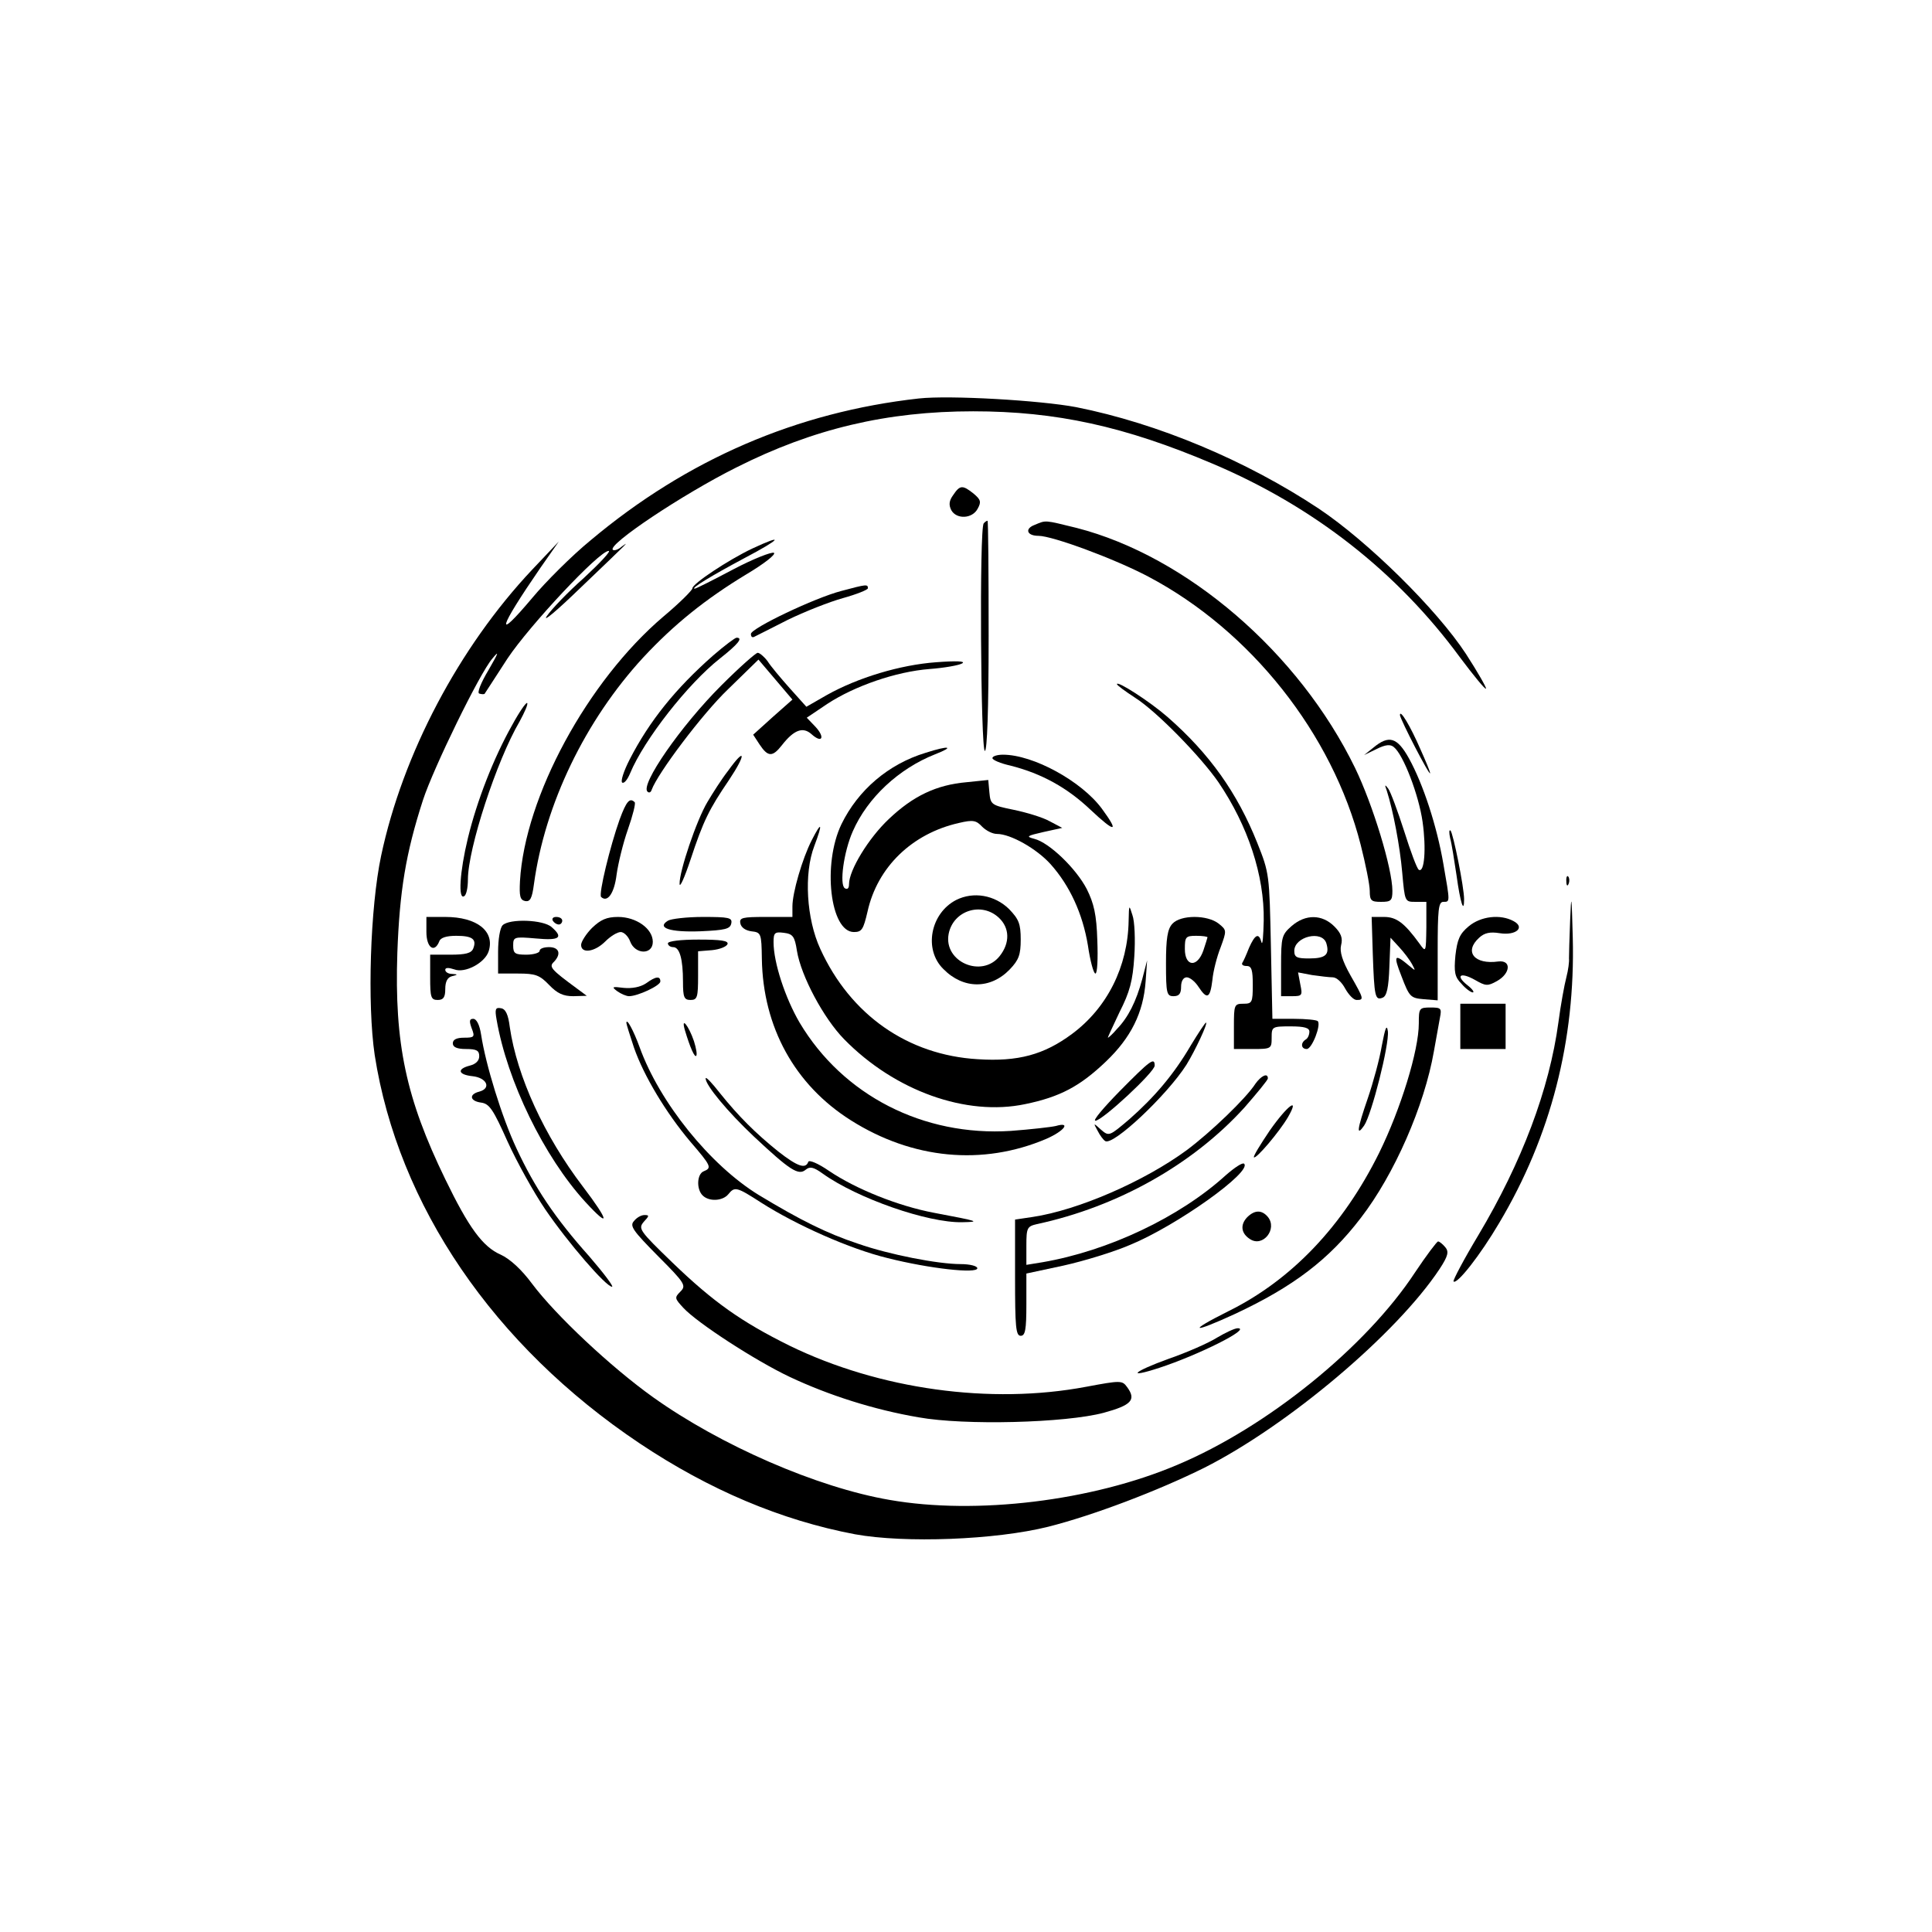 <?xml version="1.0" standalone="no"?>
<!DOCTYPE svg PUBLIC "-//W3C//DTD SVG 20010904//EN"
 "http://www.w3.org/TR/2001/REC-SVG-20010904/DTD/svg10.dtd">
<svg version="1.0" xmlns="http://www.w3.org/2000/svg"
 width="512pt" height="512pt" viewBox="0 0 512 512"
 preserveAspectRatio="xMidYMid meet">
<g transform="translate(0,512) scale(0.1,-0.1)"
fill="#000000" stroke="none">
<path d="M2435 4064 c-323 -36 -614 -161 -870 -376 -50 -41 -119 -110 -154
-152 -101 -120 -91 -84 21 79 l49 70 -71 -75 c-194 -206 -343 -489 -400 -758
-29 -137 -37 -393 -17 -528 62 -398 315 -770 702 -1029 184 -123 375 -204 571
-241 132 -24 372 -15 512 20 119 30 290 95 413 156 222 112 510 355 624 527
23 35 25 46 15 58 -7 8 -15 15 -19 15 -3 0 -31 -37 -61 -82 -130 -198 -392
-410 -630 -510 -226 -96 -533 -133 -762 -93 -193 33 -449 145 -627 272 -112
80 -258 217 -321 301 -28 38 -59 66 -83 77 -48 21 -85 72 -147 200 -104 214
-135 359 -127 600 6 163 22 263 68 405 27 83 150 336 184 375 19 23 16 15 -10
-30 -21 -35 -31 -61 -25 -63 6 -2 12 -2 14 -1 1 2 29 44 61 94 58 87 243 285
268 285 7 0 -23 -32 -65 -71 -43 -38 -87 -84 -99 -102 -12 -18 27 15 87 73
138 132 132 126 111 111 -9 -8 -20 -11 -23 -8 -14 14 185 147 327 218 204 103
400 149 628 149 220 0 402 -40 635 -139 267 -113 489 -287 655 -513 36 -48 67
-86 69 -83 2 2 -22 44 -53 92 -78 119 -260 298 -390 385 -193 128 -427 226
-643 269 -95 18 -335 32 -417 23z"/>
<path d="M2526 3808 c-11 -15 -12 -26 -5 -40 14 -25 56 -23 70 4 10 18 8 24
-11 40 -29 23 -36 23 -54 -4z"/>
<path d="M2607 3733 c-12 -11 -8 -603 3 -603 6 0 10 108 10 305 0 168 -1 305
-3 305 -2 0 -7 -3 -10 -7z"/>
<path d="M2742 3729 c-27 -10 -21 -29 10 -29 37 0 202 -61 291 -108 271 -143
488 -416 563 -711 13 -51 24 -106 24 -122 0 -26 4 -29 30 -29 26 0 30 3 30 29
0 59 -52 229 -99 326 -149 306 -446 561 -738 636 -86 21 -80 21 -111 8z"/>
<path d="M1993 3666 c-63 -30 -158 -93 -158 -105 0 -5 -34 -39 -77 -75 -201
-171 -367 -477 -380 -701 -2 -40 0 -50 14 -53 13 -2 18 7 23 45 29 212 136
434 290 601 81 87 164 154 273 220 47 28 79 53 73 57 -6 3 -55 -16 -108 -44
-53 -28 -98 -51 -102 -51 -12 0 44 34 132 81 97 51 108 66 20 25z"/>
<path d="M2230 3554 c-70 -18 -240 -99 -240 -114 0 -7 3 -10 8 -8 4 2 44 22
89 45 45 22 111 48 147 58 36 10 66 22 66 26 0 11 -3 11 -70 -7z"/>
<path d="M1890 3383 c-100 -88 -169 -174 -221 -275 -16 -31 -25 -59 -20 -62 5
-3 14 8 21 25 37 89 153 237 238 304 48 38 62 55 44 55 -4 0 -32 -21 -62 -47z"/>
<path d="M1911 3303 c-107 -107 -215 -263 -195 -281 4 -4 9 -2 11 5 16 44 135
202 202 266 l81 79 45 -53 45 -53 -52 -46 -52 -47 17 -26 c22 -33 34 -34 59
-2 32 41 56 50 79 29 28 -25 36 -8 10 20 l-23 24 55 37 c72 47 181 85 270 92
40 3 79 10 87 15 10 6 -16 7 -69 3 -96 -7 -208 -41 -290 -87 l-54 -31 -44 49
c-24 27 -51 59 -59 72 -9 12 -21 22 -26 22 -5 0 -49 -39 -97 -87z"/>
<path d="M2960 3307 c0 -3 22 -19 48 -36 57 -36 174 -156 221 -224 78 -115
122 -247 120 -367 -1 -41 -3 -67 -6 -57 -7 26 -17 21 -33 -15 -7 -18 -15 -36
-18 -40 -2 -5 3 -8 12 -8 13 0 16 -11 16 -50 0 -47 -2 -50 -25 -50 -24 0 -25
-3 -25 -60 l0 -60 50 0 c49 0 50 1 50 30 0 29 1 30 50 30 37 0 50 -4 50 -14 0
-8 -4 -18 -10 -21 -14 -9 -12 -25 3 -25 14 0 39 65 29 74 -3 3 -31 6 -63 6
l-57 0 -4 193 c-4 189 -4 193 -36 273 -53 133 -127 237 -238 334 -47 41 -134
97 -134 87z"/>
<path d="M1357 3198 c-49 -87 -93 -200 -117 -299 -22 -91 -26 -164 -10 -154 6
3 10 23 10 44 0 82 76 315 137 419 13 24 23 46 20 49 -3 2 -21 -24 -40 -59z"/>
<path d="M3710 3225 c1 -12 79 -163 80 -154 0 4 -12 33 -26 64 -26 60 -54 107
-54 90z"/>
<path d="M3640 3139 l-25 -20 33 16 c24 12 37 13 46 5 25 -20 66 -127 76 -198
10 -71 5 -136 -10 -127 -5 3 -22 49 -39 103 -17 53 -36 104 -42 112 -9 12 -10
11 -4 -5 17 -53 35 -148 41 -217 7 -78 7 -78 35 -78 l29 0 0 -67 c-1 -67 -1
-68 -18 -44 -40 55 -61 71 -94 71 l-33 0 3 -97 c4 -114 6 -125 26 -117 11 4
16 26 18 82 l3 77 23 -25 c13 -14 28 -34 34 -45 10 -19 10 -19 -8 -4 -39 33
-42 28 -20 -28 21 -55 24 -58 59 -61 l37 -3 0 130 c0 110 2 131 15 131 18 0
18 -2 0 101 -17 99 -53 210 -91 279 -31 56 -53 63 -94 29z"/>
<path d="M2453 3125 c-99 -30 -179 -99 -223 -189 -51 -106 -30 -286 33 -286
21 0 25 7 36 54 26 118 118 207 242 235 38 9 46 7 62 -10 10 -10 27 -19 39
-19 36 0 105 -39 142 -80 51 -57 85 -131 99 -215 6 -41 15 -75 20 -75 5 0 7
39 5 88 -2 68 -9 98 -28 136 -28 54 -99 123 -139 133 -23 6 -20 8 24 18 l50
11 -34 18 c-18 10 -61 23 -95 30 -59 12 -61 14 -64 46 l-3 33 -58 -6 c-79 -7
-141 -36 -206 -98 -53 -50 -105 -135 -105 -172 0 -11 -4 -15 -11 -11 -15 9 -3
97 21 151 39 89 122 166 218 204 54 21 37 24 -25 4z"/>
<path d="M1930 3078 c-18 -23 -42 -61 -55 -83 -29 -48 -75 -185 -74 -217 0
-13 13 16 29 64 34 103 49 133 102 211 46 69 44 89 -2 25z"/>
<path d="M2630 3111 c0 -5 21 -14 48 -20 83 -21 151 -59 212 -117 66 -62 77
-61 30 3 -54 73 -182 143 -262 143 -15 0 -28 -4 -28 -9z"/>
<path d="M1642 2948 c-25 -70 -56 -197 -49 -205 17 -16 35 10 41 59 4 29 17
83 30 120 13 37 21 69 18 72 -13 13 -22 3 -40 -46z"/>
<path d="M2151 2893 c-25 -49 -51 -139 -51 -175 l0 -28 -71 0 c-62 0 -70 -2
-67 -17 2 -11 14 -19 29 -21 26 -3 27 -5 28 -73 3 -181 87 -334 236 -428 163
-103 349 -121 518 -49 48 21 66 46 25 34 -13 -3 -66 -9 -119 -13 -232 -15
-445 94 -560 287 -38 65 -69 159 -69 213 0 25 3 28 27 25 24 -3 29 -9 35 -48
11 -67 71 -179 125 -234 134 -137 324 -205 480 -172 92 19 145 47 214 113 66
63 99 129 105 212 l4 56 -13 -50 c-16 -59 -37 -101 -67 -132 -11 -13 -22 -23
-24 -23 -1 0 13 30 31 68 27 53 35 83 39 147 3 44 1 94 -5 110 -9 29 -9 28
-10 -15 -2 -122 -57 -231 -150 -300 -74 -55 -143 -74 -250 -67 -185 11 -337
117 -417 292 -37 80 -44 200 -16 273 23 61 20 68 -7 15z"/>
<path d="M3843 2899 c4 -14 11 -59 17 -99 10 -73 20 -103 20 -63 0 32 -29 175
-36 182 -4 3 -4 -6 -1 -20z"/>
<path d="M4151 2784 c0 -11 3 -14 6 -6 3 7 2 16 -1 19 -3 4 -6 -2 -5 -13z"/>
<path d="M4161 2680 c-2 -47 -3 -92 -3 -100 1 -8 -2 -31 -7 -50 -5 -19 -15
-73 -21 -119 -24 -178 -97 -371 -212 -564 -39 -65 -68 -120 -66 -123 9 -9 71
70 121 155 137 230 202 484 195 756 -3 116 -4 121 -7 45z"/>
<path d="M2534 2735 c-68 -35 -87 -131 -34 -183 53 -54 125 -54 176 -1 24 25
29 39 29 79 0 42 -5 54 -31 81 -38 37 -94 47 -140 24z m113 -47 c29 -27 30
-67 2 -102 -47 -59 -149 -15 -135 59 12 62 87 86 133 43z"/>
<path d="M1130 2650 c0 -41 21 -57 34 -25 3 10 19 15 45 15 43 0 55 -9 45 -34
-5 -12 -20 -16 -60 -16 l-54 0 0 -60 c0 -53 2 -60 20 -60 15 0 20 7 20 29 0
20 6 31 18 34 16 4 16 5 0 6 -10 0 -18 5 -18 11 0 6 9 6 24 1 28 -11 81 17 91
48 17 53 -31 91 -115 91 l-50 0 0 -40z"/>
<path d="M1465 2680 c3 -5 10 -10 16 -10 5 0 9 5 9 10 0 6 -7 10 -16 10 -8 0
-12 -4 -9 -10z"/>
<path d="M1569 2661 c-16 -16 -29 -37 -29 -45 0 -24 36 -19 64 9 14 14 32 25
41 25 8 0 20 -11 25 -25 13 -35 60 -36 60 -1 0 35 -44 66 -92 66 -30 0 -46 -7
-69 -29z"/>
<path d="M1770 2680 c-31 -19 6 -31 86 -28 66 3 79 6 82 21 3 15 -6 17 -75 17
-43 0 -85 -5 -93 -10z"/>
<path d="M3107 2672 c-13 -14 -17 -39 -17 -105 0 -80 2 -87 20 -87 15 0 20 7
20 25 0 15 6 25 15 25 8 0 22 -11 31 -25 23 -35 31 -31 37 18 2 23 12 62 22
87 16 44 16 45 -5 62 -30 24 -101 24 -123 0z m93 -36 c0 -1 -5 -17 -11 -35
-16 -46 -49 -43 -49 4 0 32 2 35 30 35 17 0 30 -2 30 -4z"/>
<path d="M3423 2666 c-26 -23 -28 -29 -28 -105 l0 -81 29 0 c27 0 28 2 22 31
l-6 32 37 -7 c21 -3 46 -6 55 -6 10 0 24 -13 33 -30 9 -16 22 -30 30 -30 20 0
20 2 -16 65 -22 39 -29 63 -25 80 5 19 0 32 -18 50 -32 32 -76 33 -113 1z m92
-46 c9 -30 -2 -40 -46 -40 -32 0 -39 3 -39 20 0 38 74 56 85 20z"/>
<path d="M3892 2665 c-24 -20 -30 -35 -35 -77 -4 -44 -2 -57 16 -75 11 -13 25
-23 30 -23 5 0 -1 9 -14 19 -33 26 -19 36 20 14 28 -16 33 -17 58 -3 36 20 39
56 4 52 -64 -9 -92 26 -51 63 14 13 29 16 54 12 43 -7 69 15 37 32 -35 19 -87
13 -119 -14z"/>
<path d="M1332 2668 c-7 -7 -12 -38 -12 -70 l0 -58 53 0 c46 0 57 -4 82 -30
22 -23 38 -30 64 -30 l36 1 -27 20 c-68 50 -74 57 -60 70 20 21 14 39 -13 39
-14 0 -25 -4 -25 -10 0 -5 -16 -10 -35 -10 -30 0 -35 3 -35 24 0 23 2 24 60
19 63 -6 74 2 42 30 -22 20 -112 23 -130 5z"/>
<path d="M1770 2620 c0 -5 6 -10 14 -10 17 0 26 -31 26 -92 0 -41 3 -48 20
-48 18 0 20 7 20 64 l0 65 37 3 c20 2 38 9 41 16 3 9 -17 12 -77 12 -47 0 -81
-4 -81 -10z"/>
<path d="M1712 2514 c-15 -10 -37 -14 -59 -12 -31 4 -33 3 -17 -9 10 -7 24
-13 31 -13 23 0 83 28 83 39 0 15 -12 14 -38 -5z"/>
<path d="M3870 2400 l0 -60 60 0 60 0 0 60 0 60 -60 0 -60 0 0 -60z"/>
<path d="M1316 2418 c28 -163 126 -364 235 -483 67 -73 64 -52 -6 40 -103 135
-175 293 -194 423 -4 33 -11 48 -23 50 -15 3 -17 -2 -12 -30z"/>
<path d="M3760 2408 c0 -72 -48 -227 -105 -343 -96 -194 -232 -337 -400 -420
-110 -55 -97 -60 18 -7 154 72 249 144 333 254 89 115 169 298 194 442 6 33
13 73 16 89 5 25 3 27 -25 27 -30 0 -31 -2 -31 -42z"/>
<path d="M1250 2395 c9 -23 7 -25 -20 -25 -20 0 -30 -5 -30 -15 0 -10 11 -15
35 -15 28 0 35 -4 35 -19 0 -12 -9 -21 -25 -25 -35 -9 -31 -24 7 -28 38 -4 51
-32 18 -41 -28 -7 -25 -25 5 -29 22 -3 32 -18 70 -103 25 -55 70 -136 100
-180 60 -88 161 -205 177 -205 5 0 -22 36 -60 80 -92 103 -145 183 -193 286
-39 83 -82 223 -94 302 -4 26 -12 42 -21 42 -10 0 -11 -6 -4 -25z"/>
<path d="M1660 2409 c0 -3 9 -32 20 -65 26 -75 85 -173 149 -249 56 -65 58
-70 36 -79 -18 -7 -20 -47 -3 -64 17 -17 53 -15 68 3 17 21 22 20 87 -22 94
-60 236 -123 335 -147 111 -28 238 -42 238 -27 0 6 -20 11 -44 11 -60 0 -189
25 -272 54 -84 28 -152 62 -263 129 -129 79 -263 245 -316 392 -16 44 -35 79
-35 64z"/>
<path d="M1815 2390 c14 -47 26 -73 30 -68 3 3 0 20 -6 39 -14 41 -35 67 -24
29z"/>
<path d="M3156 2350 c-45 -77 -96 -137 -163 -196 -53 -45 -54 -46 -75 -28 -21
19 -21 19 -9 -3 6 -12 15 -24 20 -27 21 -13 164 122 215 202 24 39 58 112 52
112 -2 0 -20 -27 -40 -60z"/>
<path d="M3662 2349 c-6 -36 -23 -98 -37 -139 -29 -84 -31 -103 -10 -73 20 29
67 215 63 250 -3 20 -7 9 -16 -38z"/>
<path d="M2967 2228 c-42 -43 -72 -78 -64 -78 18 0 157 129 157 146 0 23 -11
15 -93 -68z"/>
<path d="M1870 2262 c0 -18 58 -88 128 -154 95 -89 118 -104 137 -88 11 9 20
8 45 -10 92 -66 279 -131 370 -129 48 1 47 2 -75 25 -95 18 -207 63 -278 111
-29 20 -53 30 -55 24 -7 -20 -29 -12 -79 27 -61 49 -106 94 -155 155 -21 27
-38 45 -38 39z"/>
<path d="M3327 2248 c-25 -39 -119 -129 -182 -176 -113 -83 -288 -159 -408
-177 l-47 -7 0 -154 c0 -130 2 -154 15 -154 12 0 15 16 15 83 l0 82 98 21 c54
12 133 36 177 55 124 51 324 194 302 215 -4 4 -25 -10 -48 -30 -123 -112 -312
-201 -486 -231 l-43 -7 0 51 c0 47 2 51 28 57 214 46 413 158 550 309 34 39
62 73 62 77 0 16 -18 7 -33 -14z"/>
<path d="M3365 2124 c-25 -37 -44 -68 -42 -71 6 -5 67 67 90 106 33 57 -1 32
-48 -35z"/>
<path d="M3305 1894 c-19 -20 -16 -43 8 -58 34 -22 73 27 47 59 -16 19 -35 19
-55 -1z"/>
<path d="M1680 1884 c-12 -13 -2 -26 63 -92 73 -73 76 -79 60 -95 -16 -16 -15
-18 8 -43 37 -40 191 -140 282 -183 104 -49 224 -87 341 -107 122 -22 390 -15
491 12 73 20 87 34 62 68 -13 18 -17 18 -108 1 -254 -48 -549 -7 -787 109
-127 63 -201 115 -310 220 -88 85 -91 90 -76 108 15 16 15 18 2 18 -9 0 -21
-7 -28 -16z"/>
<path d="M3225 1575 c-22 -14 -79 -39 -128 -56 -94 -34 -114 -53 -25 -24 104
34 246 105 208 105 -8 0 -33 -12 -55 -25z"/>
</g>
</svg>